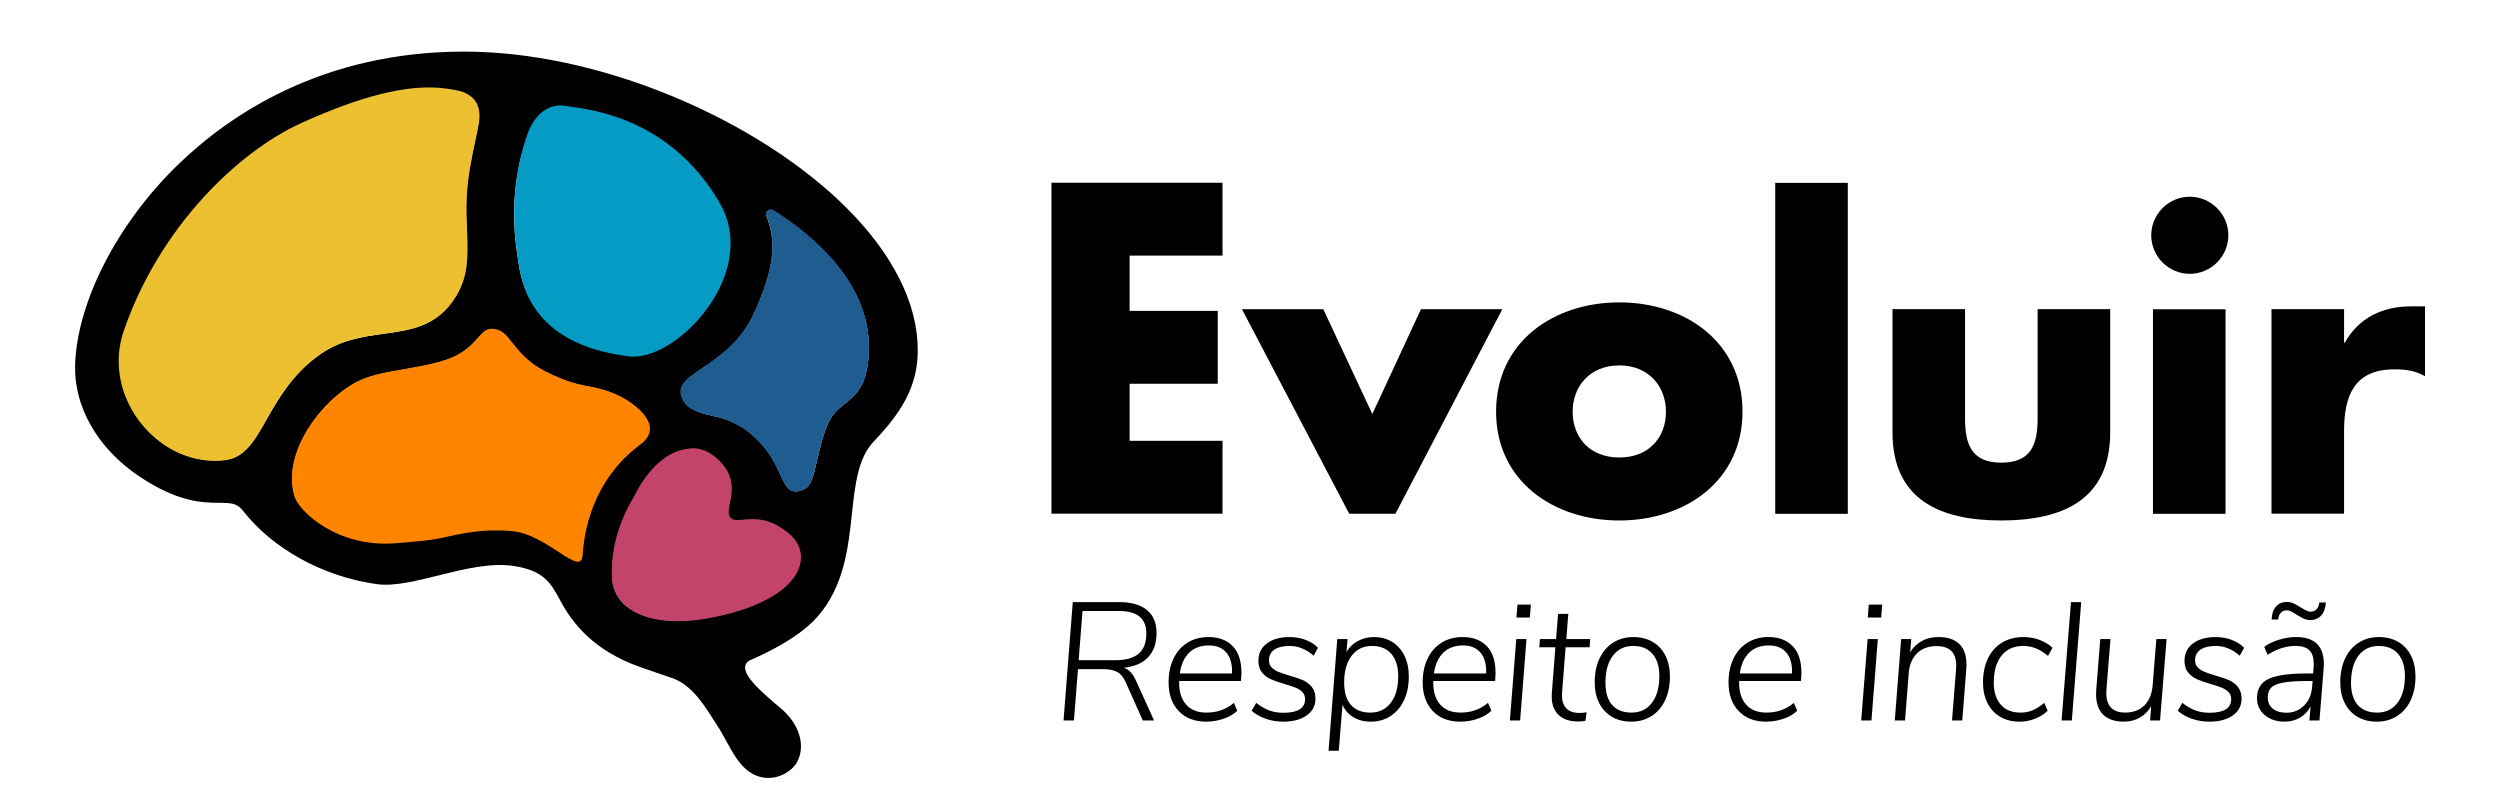 <?xml version="1.0" encoding="UTF-8" standalone="no"?>
<!-- Created with Inkscape (http://www.inkscape.org/) -->

<svg
   version="1.1"
   id="svg1"
   width="1130.667"
   height="360"
   viewBox="0 0 1130.667 360"
   sodipodi:docname="Logo02.svg"
   inkscape:version="1.3.1 (9b9bdc1480, 2023-11-25, custom)"
   xmlns:inkscape="http://www.inkscape.org/namespaces/inkscape"
   xmlns:sodipodi="http://sodipodi.sourceforge.net/DTD/sodipodi-0.dtd"
   xmlns="http://www.w3.org/2000/svg"
   xmlns:svg="http://www.w3.org/2000/svg">
  <defs
     id="defs1">
    <clipPath
       clipPathUnits="userSpaceOnUse"
       id="clipPath2">
      <path
         d="M 0,270 H 848 V 0 H 0 Z"
         transform="translate(-162.211,-227.738)"
         id="path2" />
    </clipPath>
    <clipPath
       clipPathUnits="userSpaceOnUse"
       id="clipPath4">
      <path
         d="M 0,270 H 848 V 0 H 0 Z"
         transform="translate(-383.163,-183.303)"
         id="path4" />
    </clipPath>
    <clipPath
       clipPathUnits="userSpaceOnUse"
       id="clipPath6">
      <path
         d="M 0,270 H 848 V 0 H 0 Z"
         transform="translate(-465.494,-129.561)"
         id="path6" />
    </clipPath>
    <clipPath
       clipPathUnits="userSpaceOnUse"
       id="clipPath8">
      <path
         d="M 0,270 H 848 V 0 H 0 Z"
         transform="translate(-533.441,-130.372)"
         id="path8" />
    </clipPath>
    <clipPath
       clipPathUnits="userSpaceOnUse"
       id="clipPath10">
      <path
         d="M 0,270 H 848 V 0 H 0 Z"
         id="path10" />
    </clipPath>
    <clipPath
       clipPathUnits="userSpaceOnUse"
       id="clipPath12">
      <path
         d="M 0,270 H 848 V 0 H 0 Z"
         transform="translate(-666.548,-165.138)"
         id="path12" />
    </clipPath>
    <clipPath
       clipPathUnits="userSpaceOnUse"
       id="clipPath14">
      <path
         d="M 0,270 H 848 V 0 H 0 Z"
         id="path14" />
    </clipPath>
    <clipPath
       clipPathUnits="userSpaceOnUse"
       id="clipPath16">
      <path
         d="M 0,270 H 848 V 0 H 0 Z"
         transform="translate(-795.109,-153.775)"
         id="path16" />
    </clipPath>
    <clipPath
       clipPathUnits="userSpaceOnUse"
       id="clipPath18">
      <path
         d="M 0,270 H 848 V 0 H 0 Z"
         transform="translate(-755.859,-190.191)"
         id="path18" />
    </clipPath>
    <clipPath
       clipPathUnits="userSpaceOnUse"
       id="clipPath20">
      <path
         d="M 0,270 H 848 V 0 H 0 Z"
         transform="translate(-378.294,-46.058)"
         id="path20" />
    </clipPath>
    <clipPath
       clipPathUnits="userSpaceOnUse"
       id="clipPath22">
      <path
         d="M 0,270 H 848 V 0 H 0 Z"
         transform="translate(-403.359,-48.593)"
         id="path22" />
    </clipPath>
    <clipPath
       clipPathUnits="userSpaceOnUse"
       id="clipPath24">
      <path
         d="M 0,270 H 848 V 0 H 0 Z"
         transform="translate(-429.379,-26.177)"
         id="path24" />
    </clipPath>
    <clipPath
       clipPathUnits="userSpaceOnUse"
       id="clipPath26">
      <path
         d="M 0,270 H 848 V 0 H 0 Z"
         transform="translate(-471.744,-31.589)"
         id="path26" />
    </clipPath>
    <clipPath
       clipPathUnits="userSpaceOnUse"
       id="clipPath28">
      <path
         d="M 0,270 H 848 V 0 H 0 Z"
         transform="translate(-489.551,-48.593)"
         id="path28" />
    </clipPath>
    <clipPath
       clipPathUnits="userSpaceOnUse"
       id="clipPath30">
      <path
         d="M 0,270 H 848 V 0 H 0 Z"
         transform="translate(-514.716,-64.913)"
         id="path30" />
    </clipPath>
    <clipPath
       clipPathUnits="userSpaceOnUse"
       id="clipPath32">
      <path
         d="M 0,270 H 848 V 0 H 0 Z"
         transform="translate(-529.869,-35.349)"
         id="path32" />
    </clipPath>
    <clipPath
       clipPathUnits="userSpaceOnUse"
       id="clipPath34">
      <path
         d="M 0,270 H 848 V 0 H 0 Z"
         transform="translate(-560.344,-31.617)"
         id="path34" />
    </clipPath>
    <clipPath
       clipPathUnits="userSpaceOnUse"
       id="clipPath36">
      <path
         d="M 0,270 H 848 V 0 H 0 Z"
         transform="translate(-593.298,-48.593)"
         id="path36" />
    </clipPath>
    <clipPath
       clipPathUnits="userSpaceOnUse"
       id="clipPath38">
      <path
         d="M 0,270 H 848 V 0 H 0 Z"
         transform="translate(-633.885,-64.913)"
         id="path38" />
    </clipPath>
    <clipPath
       clipPathUnits="userSpaceOnUse"
       id="clipPath40">
      <path
         d="M 0,270 H 848 V 0 H 0 Z"
         transform="translate(-664.577,-51.583)"
         id="path40" />
    </clipPath>
    <clipPath
       clipPathUnits="userSpaceOnUse"
       id="clipPath42">
      <path
         d="M 0,270 H 848 V 0 H 0 Z"
         transform="translate(-678.475,-26.861)"
         id="path42" />
    </clipPath>
    <clipPath
       clipPathUnits="userSpaceOnUse"
       id="clipPath44">
      <path
         d="M 0,270 H 848 V 0 H 0 Z"
         transform="translate(-699.284,-25.608)"
         id="path44" />
    </clipPath>
    <clipPath
       clipPathUnits="userSpaceOnUse"
       id="clipPath46">
      <path
         d="M 0,270 H 848 V 0 H 0 Z"
         transform="translate(-734.909,-53.236)"
         id="path46" />
    </clipPath>
    <clipPath
       clipPathUnits="userSpaceOnUse"
       id="clipPath48">
      <path
         d="M 0,270 H 848 V 0 H 0 Z"
         transform="translate(-743.516,-26.177)"
         id="path48" />
    </clipPath>
    <clipPath
       clipPathUnits="userSpaceOnUse"
       id="clipPath50">
      <path
         d="M 0,270 H 848 V 0 H 0 Z"
         transform="translate(-772.043,-64.286)"
         id="path50" />
    </clipPath>
    <clipPath
       clipPathUnits="userSpaceOnUse"
       id="clipPath52">
      <path
         d="M 0,270 H 848 V 0 H 0 Z"
         transform="translate(-813.24,-31.617)"
         id="path52" />
    </clipPath>
    <clipPath
       clipPathUnits="userSpaceOnUse"
       id="clipPath9">
      <path
         d="M 0,270 H 855.106 V 0 H 0 Z"
         transform="translate(-252.584,-200.049)"
         id="path9-3" />
    </clipPath>
    <clipPath
       clipPathUnits="userSpaceOnUse"
       id="clipPath13">
      <path
         d="M 0,270 H 855.106 V 0 H 0 Z"
         transform="translate(-162.907,-238.514)"
         id="path13-3" />
    </clipPath>
    <clipPath
       clipPathUnits="userSpaceOnUse"
       id="clipPath11">
      <path
         d="M 0,270 H 855.106 V 0 H 0 Z"
         transform="translate(-218.507,-134.62)"
         id="path11-8" />
    </clipPath>
    <clipPath
       clipPathUnits="userSpaceOnUse"
       id="clipPath7">
      <path
         d="M 0,270 H 855.106 V 0 H 0 Z"
         transform="translate(-279.62,-79.385)"
         id="path7-6" />
    </clipPath>
    <clipPath
       clipPathUnits="userSpaceOnUse"
       id="clipPath5">
      <path
         d="M 0,270 H 855.106 V 0 H 0 Z"
         transform="translate(-271.088,-197.819)"
         id="path5-2" />
    </clipPath>
  </defs>
  <sodipodi:namedview
     id="namedview1"
     pagecolor="#ffffff"
     bordercolor="#000000"
     borderopacity="0.25"
     inkscape:showpageshadow="2"
     inkscape:pageopacity="0.0"
     inkscape:pagecheckerboard="0"
     inkscape:deskcolor="#d1d1d1"
     showgrid="false"
     inkscape:zoom="1.6785446"
     inkscape:cx="465.28404"
     inkscape:cy="227.28023"
     inkscape:window-width="1920"
     inkscape:window-height="1011"
     inkscape:window-x="0"
     inkscape:window-y="0"
     inkscape:window-maximized="1"
     inkscape:current-layer="layer-MC0">
    <inkscape:page
       x="0"
       y="0"
       inkscape:label="1"
       id="page1"
       width="1130.667"
       height="360"
       margin="8.101 33.905 23.329 33.905"
       bleed="0" />
  </sodipodi:namedview>
  <g
     id="layer-MC0"
     inkscape:groupmode="layer"
     inkscape:label="Camada 1">
    <path
       id="path1"
       d="m 0,0 c 1.371,7.929 -3.386,10.536 -7.622,11.329 -2.157,0.4 -5.1,0.943 -9.25,0.943 -8.365,0 -21.665,-2.207 -43.509,-12.222 -21.051,-9.643 -47.666,-35.094 -59.674,-70.203 -3.6,-10.522 -1.321,-22.251 6.086,-31.387 7.251,-8.921 17.78,-13.479 28.194,-12.2 6.679,0.821 9.922,6.543 14.029,13.793 3.865,6.815 8.672,15.294 17.937,21.887 7.107,5.05 14.6,6.093 21.843,7.093 9.358,1.3 18.187,2.529 24.409,12.836 4.193,6.943 3.914,14.029 3.593,22.222 -0.143,3.593 -0.286,7.315 -0.093,11.365 0.328,6.736 1.764,13.465 2.914,18.865 C -0.7,-3.6 -0.279,-1.636 0,0 m 54.788,-108.447 c 8.422,6.157 -1.815,13.743 -7.015,16.265 -4.35,2.114 -7.207,2.664 -10.236,3.243 -3.643,0.7 -7.772,1.493 -15.022,5.179 -5.743,2.921 -8.614,6.528 -10.915,9.429 -2.314,2.907 -3.843,4.828 -7.114,4.828 -1.907,0 -3.007,-1.221 -4.665,-3.071 -2.007,-2.229 -4.743,-5.279 -10.336,-7.215 -4.586,-1.578 -9.579,-2.436 -14.407,-3.264 -5.929,-1.022 -11.529,-1.979 -15.887,-4.158 -11.793,-5.878 -25.965,-23.922 -21.336,-38.815 1.557,-4.993 14.515,-17.394 34.472,-15.694 6.115,0.515 11.187,0.807 17.015,2.15 9.579,2.215 15.287,2.415 21.816,1.929 12.064,-0.9 23.543,-15.786 24.058,-8.179 1.121,16.679 8.821,29.508 19.572,37.373 m 24.165,48.58 c 7.415,11.294 8.422,23.273 2.772,32.873 C 65.517,0.514 39.802,4.007 31.351,5.15 c -0.728,0.1 -1.336,0.186 -1.821,0.265 -0.586,0.092 -1.157,0.142 -1.715,0.142 -4.878,0 -8.986,-3.528 -11.214,-9.736 -2.979,-8.336 -6.008,-21.858 -3.486,-38.901 0.064,-0.422 0.121,-0.886 0.193,-1.386 1.178,-8.793 3.943,-29.38 37.587,-33.53 8.514,-1.057 20.586,6.736 28.058,18.129 m 29.401,-89.753 c 0.207,0.807 0.307,1.614 0.307,2.407 0,3.036 -1.478,5.886 -4.257,8.058 -5.764,4.514 -9.907,4.993 -16.001,4.293 -1,-0.115 -2.428,-0.158 -3.264,0.757 -0.957,1.043 -0.636,2.657 -0.221,4.7 0.8,3.936 1.893,9.329 -4.236,14.751 -2.593,2.293 -5.258,3.45 -7.936,3.45 -0.472,0 -0.936,-0.065 -1.408,-0.107 -11.9,-0.95 -18.522,-15.987 -18.522,-15.987 -4.914,-7.972 -7.557,-16.808 -7.35,-26.008 0.086,-4.122 1.707,-7.5 4.815,-10.065 5.55,-4.571 15.293,-6.071 26.722,-4.107 17.572,3.015 29.294,9.693 31.351,17.858 m 23.83,68.36 c 3.571,25.622 -18.53,43.609 -32.023,52.045 -0.286,0.178 -0.571,0.25 -0.843,0.25 -0.414,0 -0.778,-0.165 -1.043,-0.386 -0.428,-0.364 -0.778,-1.029 -0.457,-1.814 3.629,-9.022 2.464,-18.215 -4.164,-32.787 -4.479,-9.858 -11.951,-14.908 -17.408,-18.594 -5.822,-3.936 -8.558,-6.007 -7.05,-10.072 1.6,-4.286 6.585,-5.372 11.871,-6.522 3.872,-0.85 8.186,-3.035 10.929,-5.3 5.965,-4.921 8.258,-9.343 10.151,-13.543 2.564,-5.672 3.686,-7.55 8.179,-5.836 2.628,1 3.514,4.95 4.643,9.957 0.864,3.822 1.836,8.144 3.807,12.637 1.379,3.143 3.572,4.9 5.693,6.6 3.243,2.6 6.586,5.286 7.715,13.365 m 16.95,4.678 c 0,-12.657 -5.978,-21.522 -14.95,-30.944 -5.358,-5.628 -6.343,-14.779 -7.386,-24.472 -1.25,-11.579 -2.672,-24.708 -11.729,-35.023 -7.486,-8.529 -22.674,-14.581 -22.995,-14.771 -5.362,-3.161 4.635,-11.184 10.797,-16.439 5.79,-4.938 8.37,-12.104 5.389,-17.929 -1.341,-2.623 -5.757,-6.081 -11.11,-5.42 -8.578,1.059 -11.474,10.614 -15.812,17.327 -4.28,6.624 -8.214,13.609 -15.097,16.319 -0.176,0.069 -6.328,2.136 -11.291,3.884 -15.897,5.6 -23.02,15.001 -26.949,22.279 -3.386,6.272 -5.622,10.415 -15.886,12.008 -7.851,1.214 -16.908,-1.036 -25.673,-3.214 -7.75,-1.922 -15.072,-3.743 -20.865,-2.936 -18.258,2.564 -35.258,11.915 -45.487,25.015 -1.972,2.536 -4.25,2.55 -8.022,2.579 -5.6,0.043 -14.058,0.114 -27.487,9.257 -13.75,9.358 -21.729,23.33 -21.351,37.373 0.593,21.372 14.272,48.073 34.845,68.024 18.022,17.472 49.437,38.323 96.782,38.43 h 0.314 c 22.223,0 46.609,-5.214 70.567,-15.086 23.301,-9.608 44.316,-23.058 59.181,-37.887 15.844,-15.808 24.215,-32.537 24.215,-48.374"
       style="fill:#000000;fill-opacity:1;fill-rule:nonzero;stroke:none"
       transform="matrix(1.333,0,0,-1.333,216.282,56.349)"
       clip-path="url(#clipPath2)" />
    <path
       id="path3"
       d="M 0,0 V -18.763 H 29.896 V -43.484 H 0 V -62.843 H 31.521 V -87.562 H -26.515 V 24.719 H 31.521 V 0 Z"
       style="fill:#000000;fill-opacity:1;fill-rule:nonzero;stroke:none"
       transform="matrix(1.333,0,0,-1.333,510.884,115.596)"
       clip-path="url(#clipPath4)" />
    <path
       id="path5"
       d="M 0,0 16.505,35.578 H 44.103 L 7.847,-33.82 H -7.845 l -36.392,69.398 h 27.599 z"
       style="fill:#000000;fill-opacity:1;fill-rule:nonzero;stroke:none"
       transform="matrix(1.333,0,0,-1.333,620.658,187.252)"
       clip-path="url(#clipPath6)" />
    <path
       id="path7"
       d="m 0,0 c 0,-8.793 5.819,-15.557 15.829,-15.557 10.011,0 15.827,6.764 15.827,15.557 0,8.523 -5.816,15.692 -15.827,15.692 C 5.819,15.692 0,8.523 0,0 m 57.63,0 c 0,-23.539 -19.48,-36.931 -41.801,-36.931 -22.187,0 -41.803,13.257 -41.803,36.931 0,23.674 19.482,37.066 41.803,37.066 C 38.15,37.066 57.63,23.674 57.63,0"
       style="fill:#000000;fill-opacity:1;fill-rule:nonzero;stroke:none"
       transform="matrix(1.333,0,0,-1.333,711.255,186.171)"
       clip-path="url(#clipPath8)" />
    <path
       id="path9"
       d="m 626.932,95.74 h -24.621 v 112.282 h 24.621 z"
       style="fill:#000000;fill-opacity:1;fill-rule:nonzero;stroke:none"
       transform="matrix(1.333,0,0,-1.333,0,360)"
       clip-path="url(#clipPath10)" />
    <path
       id="path11"
       d="m 0,0 v -37.066 c 0,-8.793 2.164,-15.016 12.31,-15.016 10.147,0 12.311,6.223 12.311,15.016 V 0 h 24.621 v -41.801 c 0,-22.862 -16.099,-29.897 -36.932,-29.897 -20.832,0 -36.931,7.035 -36.931,29.897 l 0,41.801 z"
       style="fill:#000000;fill-opacity:1;fill-rule:nonzero;stroke:none"
       transform="matrix(1.333,0,0,-1.333,888.73,139.816)"
       clip-path="url(#clipPath12)" />
    <path
       id="path13"
       d="m 755.088,95.74 h -24.621 v 69.398 h 24.621 z"
       style="fill:#000000;fill-opacity:1;fill-rule:nonzero;stroke:none"
       transform="matrix(1.333,0,0,-1.333,0,360)"
       clip-path="url(#clipPath14)" />
    <path
       id="path15"
       d="m 0,0 h 0.272 c 4.733,8.523 12.85,12.31 22.455,12.31 h 4.735 v -23.673 c -3.383,1.894 -6.63,2.299 -10.416,2.299 C 3.383,-9.064 0,-18.127 0,-30.032 V -58.035 H -24.621 V 11.363 H 0 Z"
       style="fill:#000000;fill-opacity:1;fill-rule:nonzero;stroke:none"
       transform="matrix(1.333,0,0,-1.333,1060.145,154.967)"
       clip-path="url(#clipPath16)" />
    <path
       id="path17"
       d="m 0,0 c 0,-7.182 -5.899,-13.081 -13.082,-13.081 -7.18,0 -13.081,5.899 -13.081,13.081 0,7.182 5.901,13.081 13.081,13.081 C -5.899,13.081 0,7.182 0,0"
       style="fill:#000000;fill-opacity:1;fill-rule:nonzero;stroke:none"
       transform="matrix(1.333,0,0,-1.333,1007.812,106.412)"
       clip-path="url(#clipPath18)" />
    <path
       id="path19"
       d="m 0,0 c 3.532,0 6.171,0.73 7.918,2.193 1.746,1.461 2.621,3.732 2.621,6.808 0,2.62 -0.769,4.557 -2.308,5.81 -1.538,1.253 -3.844,1.879 -6.92,1.879 H -11.108 L -12.418,0 Z m 5.27,-4.102 c 0.664,-0.721 1.261,-1.69 1.793,-2.905 L 13.159,-20.45 H 9.343 L 3.589,-7.576 c -0.76,1.746 -1.737,2.942 -2.934,3.589 -1.196,0.645 -2.84,0.968 -4.927,0.968 h -8.374 l -1.368,-17.431 h -3.531 l 3.133,40.16 H 1.367 c 4.064,0 7.187,-0.893 9.371,-2.678 2.183,-1.785 3.276,-4.386 3.276,-7.803 0,-3.418 -0.941,-6.144 -2.821,-8.175 C 9.313,-0.979 6.551,-2.185 2.905,-2.563 3.816,-2.868 4.604,-3.38 5.27,-4.102"
       style="fill:#000000;fill-opacity:1;fill-rule:nonzero;stroke:none"
       transform="matrix(1.333,0,0,-1.333,504.392,298.59)"
       clip-path="url(#clipPath20)" />
    <path
       id="path21"
       d="m 0,0 c -1.69,-1.652 -2.744,-3.997 -3.162,-7.035 h 17.717 c 0.113,3.113 -0.533,5.477 -1.938,7.092 C 11.212,1.671 9.257,2.478 6.75,2.478 3.939,2.478 1.689,1.652 0,0 m -3.39,-9.599 v -0.569 c 0,-3.19 0.798,-5.678 2.393,-7.463 1.595,-1.785 3.893,-2.677 6.893,-2.677 3.607,0 6.702,1.101 9.285,3.304 l 1.139,-2.678 c -1.139,-1.138 -2.677,-2.042 -4.614,-2.706 -1.936,-0.663 -3.912,-0.996 -5.924,-0.996 -3.95,0 -7.064,1.205 -9.343,3.617 -2.278,2.412 -3.418,5.649 -3.418,9.712 0,3.038 0.551,5.716 1.653,8.033 1.1,2.316 2.677,4.12 4.727,5.412 2.051,1.29 4.444,1.936 7.178,1.936 3.455,0 6.181,-1.025 8.175,-3.076 1.993,-2.051 2.99,-5.07 2.99,-9.058 0,-0.874 -0.057,-1.803 -0.171,-2.791 z"
       style="fill:#000000;fill-opacity:1;fill-rule:nonzero;stroke:none"
       transform="matrix(1.333,0,0,-1.333,537.812,295.209)"
       clip-path="url(#clipPath22)" />
    <path
       id="path23"
       d="m 0,0 c -1.88,0.646 -3.484,1.557 -4.813,2.734 l 1.538,2.678 C -1.757,4.234 -0.285,3.38 1.14,2.849 2.563,2.316 4.167,2.051 5.953,2.051 c 4.899,0 7.348,1.538 7.348,4.614 0,0.987 -0.304,1.795 -0.911,2.421 -0.608,0.627 -1.368,1.12 -2.279,1.481 -0.911,0.361 -2.146,0.769 -3.703,1.225 -1.936,0.569 -3.494,1.11 -4.671,1.623 -1.177,0.513 -2.184,1.273 -3.018,2.279 -0.836,1.006 -1.254,2.326 -1.254,3.959 0,2.506 0.959,4.481 2.877,5.924 1.917,1.444 4.49,2.165 7.719,2.165 1.936,0 3.75,-0.323 5.44,-0.969 1.689,-0.645 3.085,-1.538 4.186,-2.676 l -1.481,-2.678 c -2.544,2.202 -5.24,3.304 -8.089,3.304 -2.278,0 -4.025,-0.418 -5.24,-1.253 -1.216,-0.836 -1.823,-2.051 -1.823,-3.646 0,-0.988 0.303,-1.786 0.911,-2.392 0.607,-0.609 1.339,-1.092 2.193,-1.453 0.855,-0.362 2.098,-0.789 3.732,-1.282 1.898,-0.532 3.446,-1.053 4.642,-1.566 1.197,-0.513 2.212,-1.282 3.048,-2.308 0.835,-1.025 1.253,-2.354 1.253,-3.987 0,-2.393 -0.997,-4.292 -2.99,-5.696 C 11.849,-0.266 9.2,-0.968 5.896,-0.968 3.845,-0.968 1.88,-0.645 0,0"
       style="fill:#000000;fill-opacity:1;fill-rule:nonzero;stroke:none"
       transform="matrix(1.333,0,0,-1.333,572.506,325.097)"
       clip-path="url(#clipPath24)" />
    <path
       id="path25"
       d="m 0,0 c 1.688,2.202 2.534,5.221 2.534,9.058 0,3.226 -0.778,5.743 -2.335,7.547 -1.557,1.803 -3.741,2.706 -6.551,2.706 -2.924,0 -5.232,-1.111 -6.921,-3.332 -1.691,-2.222 -2.536,-5.27 -2.536,-9.143 0,-3.305 0.77,-5.82 2.308,-7.548 1.538,-1.728 3.731,-2.592 6.579,-2.592 2.924,0 5.232,1.101 6.922,3.304 M 0.483,20.678 C 2.269,19.576 3.654,18.02 4.643,16.007 5.629,13.993 6.123,11.64 6.123,8.943 6.123,5.904 5.582,3.228 4.5,0.911 3.417,-1.405 1.898,-3.2 -0.058,-4.472 -2.014,-5.745 -4.264,-6.38 -6.808,-6.38 c -2.241,0 -4.197,0.503 -5.867,1.509 -1.672,1.006 -2.905,2.402 -3.703,4.187 l -1.253,-15.551 h -3.474 l 2.961,37.881 h 3.475 l -0.342,-4.386 c 0.911,1.595 2.202,2.839 3.874,3.731 1.67,0.892 3.493,1.339 5.469,1.339 2.315,0 4.366,-0.551 6.151,-1.652"
       style="fill:#000000;fill-opacity:1;fill-rule:nonzero;stroke:none"
       transform="matrix(1.333,0,0,-1.333,628.991,317.881)"
       clip-path="url(#clipPath26)" />
    <path
       id="path27"
       d="m 0,0 c -1.69,-1.652 -2.744,-3.997 -3.162,-7.035 h 17.717 c 0.113,3.113 -0.533,5.477 -1.938,7.092 C 11.212,1.671 9.257,2.478 6.75,2.478 3.939,2.478 1.689,1.652 0,0 m -3.39,-9.599 v -0.569 c 0,-3.19 0.798,-5.678 2.393,-7.463 1.595,-1.785 3.893,-2.677 6.893,-2.677 3.607,0 6.702,1.101 9.285,3.304 l 1.139,-2.678 c -1.139,-1.138 -2.677,-2.042 -4.614,-2.706 -1.936,-0.663 -3.912,-0.996 -5.924,-0.996 -3.95,0 -7.064,1.205 -9.343,3.617 -2.278,2.412 -3.418,5.649 -3.418,9.712 0,3.038 0.551,5.716 1.653,8.033 1.1,2.316 2.677,4.12 4.727,5.412 2.051,1.29 4.444,1.936 7.178,1.936 3.455,0 6.181,-1.025 8.175,-3.076 1.993,-2.051 2.99,-5.07 2.99,-9.058 0,-0.874 -0.057,-1.803 -0.171,-2.791 z"
       style="fill:#000000;fill-opacity:1;fill-rule:nonzero;stroke:none"
       transform="matrix(1.333,0,0,-1.333,652.735,295.209)"
       clip-path="url(#clipPath28)" />
    <path
       id="path29"
       d="M 0,0 H 4.558 L 4.216,-4.387 h -4.558 z m -2.563,-39.306 2.165,27.628 H 3.076 L 0.911,-39.306 Z"
       style="fill:#000000;fill-opacity:1;fill-rule:nonzero;stroke:none"
       transform="matrix(1.333,0,0,-1.333,686.288,273.449)"
       clip-path="url(#clipPath30)" />
    <path
       id="path31"
       d="m 0,0 c -0.038,-0.267 -0.058,-0.646 -0.058,-1.14 0,-1.974 0.503,-3.474 1.51,-4.5 1.006,-1.025 2.479,-1.538 4.415,-1.538 0.911,0 1.728,0.075 2.449,0.228 L 7.918,-9.855 c -0.76,-0.152 -1.595,-0.228 -2.507,-0.228 -2.848,0 -5.051,0.74 -6.607,2.222 -1.558,1.481 -2.336,3.589 -2.336,6.323 0,0.531 0.018,0.948 0.057,1.253 l 1.196,15.381 h -5.468 l 0.227,2.791 h 5.469 l 0.684,8.545 H 2.107 L 1.424,17.887 H 9.513 L 9.342,15.096 H 1.196 Z"
       style="fill:#000000;fill-opacity:1;fill-rule:nonzero;stroke:none"
       transform="matrix(1.333,0,0,-1.333,706.491,312.868)"
       clip-path="url(#clipPath32)" />
    <path
       id="path33"
       d="m 0,0 c 1.671,2.222 2.507,5.25 2.507,9.086 0,3.227 -0.778,5.733 -2.336,7.519 -1.558,1.785 -3.722,2.677 -6.493,2.677 -2.963,0 -5.28,-1.11 -6.95,-3.332 -1.672,-2.221 -2.506,-5.289 -2.506,-9.2 0,-3.267 0.758,-5.763 2.278,-7.49 1.519,-1.729 3.721,-2.592 6.607,-2.592 2.924,0 5.222,1.11 6.893,3.332 m -13.586,-4.757 c -1.88,1.102 -3.323,2.658 -4.329,4.672 -1.007,2.012 -1.51,4.348 -1.51,7.006 0,3.076 0.541,5.772 1.624,8.089 1.082,2.316 2.62,4.11 4.614,5.384 1.994,1.271 4.282,1.908 6.865,1.908 2.506,0 4.699,-0.551 6.579,-1.653 1.88,-1.101 3.322,-2.658 4.329,-4.67 1.006,-2.014 1.51,-4.368 1.51,-7.064 C 6.096,5.876 5.555,3.199 4.472,0.883 3.39,-1.434 1.852,-3.229 -0.142,-4.5 c -1.994,-1.273 -4.3,-1.908 -6.921,-1.908 -2.469,0 -4.643,0.55 -6.523,1.651"
       style="fill:#000000;fill-opacity:1;fill-rule:nonzero;stroke:none"
       transform="matrix(1.333,0,0,-1.333,747.125,317.843)"
       clip-path="url(#clipPath34)" />
    <path
       id="path35"
       d="m 0,0 c -1.69,-1.652 -2.744,-3.997 -3.162,-7.035 h 17.717 c 0.113,3.113 -0.533,5.477 -1.938,7.092 C 11.212,1.671 9.257,2.478 6.75,2.478 3.939,2.478 1.689,1.652 0,0 m -3.39,-9.599 v -0.569 c 0,-3.19 0.798,-5.678 2.393,-7.463 1.595,-1.785 3.893,-2.677 6.893,-2.677 3.607,0 6.702,1.101 9.285,3.304 l 1.139,-2.678 c -1.139,-1.138 -2.677,-2.042 -4.614,-2.706 -1.936,-0.663 -3.912,-0.996 -5.924,-0.996 -3.95,0 -7.064,1.205 -9.343,3.617 -2.278,2.412 -3.418,5.649 -3.418,9.712 0,3.038 0.551,5.716 1.653,8.033 1.1,2.316 2.677,4.12 4.727,5.412 2.051,1.29 4.444,1.936 7.178,1.936 3.455,0 6.181,-1.025 8.175,-3.076 1.993,-2.051 2.99,-5.07 2.99,-9.058 0,-0.874 -0.057,-1.803 -0.171,-2.791 z"
       style="fill:#000000;fill-opacity:1;fill-rule:nonzero;stroke:none"
       transform="matrix(1.333,0,0,-1.333,791.064,295.209)"
       clip-path="url(#clipPath36)" />
    <path
       id="path37"
       d="M 0,0 H 4.558 L 4.216,-4.387 h -4.558 z m -2.563,-39.306 2.165,27.628 H 3.076 L 0.911,-39.306 Z"
       style="fill:#000000;fill-opacity:1;fill-rule:nonzero;stroke:none"
       transform="matrix(1.333,0,0,-1.333,845.18,273.449)"
       clip-path="url(#clipPath38)" />
    <path
       id="path39"
       d="m 0,0 c 1.632,-1.558 2.449,-3.873 2.449,-6.949 0,-0.684 -0.019,-1.197 -0.056,-1.538 L 1.025,-25.976 H -2.45 l 1.367,17.261 c 0.038,0.303 0.058,0.74 0.058,1.31 0,4.443 -2.204,6.665 -6.609,6.665 -2.81,0 -5.041,-0.818 -6.693,-2.449 -1.652,-1.634 -2.592,-3.894 -2.819,-6.78 L -18.4,-25.976 h -3.475 l 2.165,27.628 h 3.418 l -0.342,-4.5 c 0.948,1.632 2.25,2.906 3.903,3.817 1.651,0.911 3.54,1.367 5.668,1.367 C -3.988,2.336 -1.634,1.557 0,0"
       style="fill:#000000;fill-opacity:1;fill-rule:nonzero;stroke:none"
       transform="matrix(1.333,0,0,-1.333,886.102,291.222)"
       clip-path="url(#clipPath40)" />
    <path
       id="path41"
       d="m 0,0 c -1.88,1.102 -3.323,2.658 -4.329,4.672 -1.007,2.012 -1.51,4.348 -1.51,7.006 0,3.076 0.551,5.772 1.652,8.089 1.101,2.316 2.687,4.11 4.757,5.383 2.07,1.272 4.491,1.909 7.263,1.909 1.974,0 3.816,-0.324 5.525,-0.969 1.709,-0.646 3.171,-1.538 4.387,-2.677 l -1.538,-2.734 c -1.444,1.176 -2.82,2.031 -4.13,2.563 -1.31,0.531 -2.744,0.797 -4.301,0.797 -3.153,0 -5.602,-1.102 -7.348,-3.304 -1.747,-2.203 -2.62,-5.259 -2.62,-9.171 0,-3.153 0.787,-5.63 2.363,-7.434 1.576,-1.804 3.807,-2.705 6.693,-2.705 1.482,0 2.839,0.256 4.074,0.768 1.233,0.513 2.572,1.358 4.015,2.536 l 1.14,-2.678 C 14.915,0.912 13.491,0.009 11.82,-0.655 10.148,-1.318 8.383,-1.651 6.522,-1.651 4.054,-1.651 1.88,-1.102 0,0"
       style="fill:#000000;fill-opacity:1;fill-rule:nonzero;stroke:none"
       transform="matrix(1.333,0,0,-1.333,904.633,324.186)"
       clip-path="url(#clipPath42)" />
    <path
       id="path43"
       d="M 0,0 3.19,40.16 H 6.665 L 3.475,0 Z"
       style="fill:#000000;fill-opacity:1;fill-rule:nonzero;stroke:none"
       transform="matrix(1.333,0,0,-1.333,932.378,325.857)"
       clip-path="url(#clipPath44)" />
    <path
       id="path45"
       d="m 0,0 -2.222,-27.628 h -3.36 l 0.342,4.842 c -0.95,-1.671 -2.232,-2.962 -3.846,-3.873 -1.614,-0.912 -3.428,-1.367 -5.439,-1.367 -3.039,0 -5.366,0.787 -6.979,2.363 -1.614,1.576 -2.421,3.902 -2.421,6.978 0,0.646 0.019,1.14 0.057,1.482 L -22.501,0 h 3.475 l -1.368,-16.919 c -0.038,-0.304 -0.056,-0.76 -0.056,-1.367 0,-4.443 2.145,-6.664 6.437,-6.664 2.696,0 4.861,0.815 6.493,2.449 1.633,1.632 2.564,3.911 2.792,6.836 L -3.475,0 Z"
       style="fill:#000000;fill-opacity:1;fill-rule:nonzero;stroke:none"
       transform="matrix(1.333,0,0,-1.333,979.878,289.019)"
       clip-path="url(#clipPath46)" />
    <path
       id="path47"
       d="m 0,0 c -1.88,0.646 -3.484,1.557 -4.813,2.734 l 1.538,2.678 C -1.757,4.234 -0.285,3.38 1.14,2.849 2.563,2.316 4.167,2.051 5.953,2.051 c 4.899,0 7.348,1.538 7.348,4.614 0,0.987 -0.304,1.795 -0.911,2.421 -0.608,0.627 -1.368,1.12 -2.279,1.481 -0.911,0.361 -2.146,0.769 -3.703,1.225 -1.936,0.569 -3.494,1.11 -4.671,1.623 -1.177,0.513 -2.184,1.273 -3.018,2.279 -0.836,1.006 -1.254,2.326 -1.254,3.959 0,2.506 0.959,4.481 2.877,5.924 1.917,1.444 4.49,2.165 7.719,2.165 1.936,0 3.75,-0.323 5.44,-0.969 1.689,-0.645 3.085,-1.538 4.186,-2.676 l -1.481,-2.678 c -2.544,2.202 -5.24,3.304 -8.089,3.304 -2.278,0 -4.025,-0.418 -5.24,-1.253 -1.216,-0.836 -1.823,-2.051 -1.823,-3.646 0,-0.988 0.303,-1.786 0.911,-2.392 0.607,-0.609 1.339,-1.092 2.193,-1.453 0.855,-0.362 2.098,-0.789 3.732,-1.282 1.898,-0.532 3.446,-1.053 4.642,-1.566 1.197,-0.513 2.212,-1.282 3.048,-2.308 0.835,-1.025 1.253,-2.354 1.253,-3.987 0,-2.393 -0.997,-4.292 -2.99,-5.696 C 11.849,-0.266 9.2,-0.968 5.896,-0.968 3.845,-0.968 1.88,-0.645 0,0"
       style="fill:#000000;fill-opacity:1;fill-rule:nonzero;stroke:none"
       transform="matrix(1.333,0,0,-1.333,991.355,325.097)"
       clip-path="url(#clipPath48)" />
    <path
       id="path49"
       d="m 0,0 c 0.931,1.025 2.155,1.538 3.675,1.538 0.797,0 1.547,-0.162 2.25,-0.484 0.702,-0.323 1.528,-0.788 2.477,-1.396 0.798,-0.493 1.434,-0.854 1.909,-1.082 0.474,-0.227 0.94,-0.342 1.395,-0.342 0.874,0 1.567,0.286 2.08,0.855 0.513,0.569 0.806,1.329 0.883,2.278 h 2.222 c -0.115,-1.936 -0.647,-3.418 -1.596,-4.443 -0.949,-1.026 -2.164,-1.538 -3.646,-1.538 -0.797,0 -1.547,0.161 -2.25,0.484 C 8.696,-3.808 7.87,-3.342 6.922,-2.734 6.199,-2.278 5.592,-1.928 5.099,-1.68 4.604,-1.434 4.13,-1.31 3.675,-1.31 2.801,-1.31 2.108,-1.595 1.596,-2.164 1.083,-2.734 0.788,-3.494 0.712,-4.443 H -1.51 C -1.434,-2.506 -0.931,-1.025 0,0 m 9.485,-33.638 c 1.632,1.615 2.543,3.712 2.734,6.295 l 0.171,2.051 h -1.652 c -3.722,0 -6.551,-0.19 -8.488,-0.569 -1.937,-0.381 -3.267,-0.969 -3.987,-1.767 -0.722,-0.797 -1.082,-1.899 -1.082,-3.304 0,-1.557 0.569,-2.8 1.709,-3.731 1.138,-0.931 2.676,-1.396 4.614,-1.396 2.353,0 4.348,0.807 5.981,2.421 m 6.722,14.157 c 0,-0.609 -0.02,-1.082 -0.058,-1.424 l -1.423,-17.774 h -3.418 l 0.398,4.729 c -0.911,-1.672 -2.127,-2.945 -3.645,-3.818 -1.52,-0.874 -3.229,-1.309 -5.127,-1.309 -2.773,0 -5.033,0.74 -6.779,2.222 -1.747,1.48 -2.62,3.378 -2.62,5.696 0,2.051 0.55,3.692 1.652,4.928 1.101,1.233 2.885,2.126 5.354,2.676 2.469,0.55 5.811,0.826 10.026,0.826 h 1.994 l 0.17,1.937 c 0.039,0.304 0.058,0.721 0.058,1.254 0,2.126 -0.494,3.683 -1.481,4.671 -0.989,0.987 -2.545,1.48 -4.671,1.48 -3.229,0 -6.4,-1.006 -9.514,-3.018 l -1.139,2.734 c 1.368,0.986 3.048,1.784 5.041,2.393 1.995,0.606 3.903,0.911 5.726,0.911 6.303,0 9.456,-3.039 9.456,-9.114"
       style="fill:#000000;fill-opacity:1;fill-rule:nonzero;stroke:none"
       transform="matrix(1.333,0,0,-1.333,1029.391,274.285)"
       clip-path="url(#clipPath50)" />
    <path
       id="path51"
       d="m 0,0 c 1.671,2.222 2.507,5.25 2.507,9.086 0,3.227 -0.778,5.733 -2.336,7.519 -1.558,1.785 -3.722,2.677 -6.493,2.677 -2.963,0 -5.28,-1.11 -6.95,-3.332 -1.672,-2.221 -2.506,-5.289 -2.506,-9.2 0,-3.267 0.758,-5.763 2.278,-7.49 1.519,-1.729 3.721,-2.592 6.607,-2.592 2.924,0 5.222,1.11 6.893,3.332 m -13.586,-4.757 c -1.88,1.102 -3.323,2.658 -4.329,4.672 -1.007,2.012 -1.51,4.348 -1.51,7.006 0,3.076 0.541,5.772 1.624,8.089 1.082,2.316 2.62,4.11 4.614,5.384 1.994,1.271 4.282,1.908 6.865,1.908 2.506,0 4.699,-0.551 6.579,-1.653 1.88,-1.101 3.322,-2.658 4.329,-4.67 1.006,-2.014 1.51,-4.368 1.51,-7.064 C 6.096,5.876 5.555,3.199 4.472,0.883 3.39,-1.434 1.852,-3.229 -0.142,-4.5 c -1.994,-1.273 -4.3,-1.908 -6.921,-1.908 -2.469,0 -4.643,0.55 -6.523,1.651"
       style="fill:#000000;fill-opacity:1;fill-rule:nonzero;stroke:none"
       transform="matrix(1.333,0,0,-1.333,1084.32,317.843)"
       clip-path="url(#clipPath52)" />
    <path
       style="fill:#241c1f;fill-opacity:0;stroke-width:1"
       d="m 343.328,350.751 c -5.923,-2.163 -7.811,-4.451 -18.194,-22.044 -6.139,-10.403 -12.927,-18.374 -17.732,-20.826 -1.806,-0.921 -7.955,-3.303 -13.665,-5.294 -5.71,-1.99 -13.001,-5.073 -16.203,-6.852 -7.976,-4.43 -18.298,-14.921 -23.31,-23.692 -5.217,-9.131 -7.409,-11.575 -12.255,-13.659 -10.12,-4.354 -20.395,-4.1 -42.036,1.039 -24.295,5.768 -29.465,5.817 -45.943,0.432 -15.988,-5.225 -28.076,-12.751 -39.603,-24.656 l -7.357,-7.599 -9.195,-0.607 c -11.093,-0.732 -16.775,-2.282 -26.221,-7.153 -14.032,-7.236 -25.229,-18.093 -31.22,-30.274 -4.898,-9.96 -6.156,-15.911 -5.606,-26.54 1.672,-32.332 25.167,-72.16 58.302,-98.83 C 154.414,14.841 238.529,10.66 322.687,52.788 c 58.552,29.31 93.845,71.094 91.624,108.476 -0.71,11.956 -4.718,20.901 -14.329,31.979 -10.787,12.434 -12.193,16.155 -15.331,40.557 -2.417,18.794 -4.368,26.638 -8.657,34.8 -5.692,10.831 -14.279,18.337 -30.106,26.315 -8.356,4.212 -8.46,4.301 -8.727,7.526 -0.263,3.18 4e-5,3.526 10.234,13.439 6.029,5.84 11.259,11.686 12.276,13.722 2.457,4.918 2.402,11.705 -0.124,15.422 -3.28,4.827 -11.109,7.591 -16.219,5.725 z m -16.655,-72.228 c 15.465,-3.839 26.584,-9.73 31.696,-16.792 2.29,-3.163 2.652,-4.371 2.652,-8.846 0,-6.004 -1.629,-8.932 -7.07,-12.702 -5.067,-3.511 -9.052,-4.62 -16.758,-4.66 -8.193,-0.043 -8.277,-0.136 -7.073,-7.87 1.575,-10.116 -2.034,-17.613 -10.437,-21.681 -7.689,-3.722 -16.092,-1.247 -24.379,7.182 -12.407,12.618 -21.698,39.44 -18.173,52.464 1.765,6.522 7.705,11.516 16.909,14.217 5.521,1.62 23.784,0.887 32.632,-1.31 z m -63.438,-26.398 c 0.22,-1.043 0.843,-4.739 1.385,-8.215 2.474,-15.862 7.725,-25.711 20.37,-38.211 9.152,-9.047 9.245,-9.179 8.805,-12.459 -1.143,-8.522 -11.531,-15.35 -29.231,-19.213 -4.19,-0.915 -10.931,-3.207 -14.978,-5.094 -6.486,-3.024 -8.323,-4.428 -15.481,-11.83 -7.368,-7.619 -8.407,-8.399 -11.197,-8.399 -2.626,0 -3.93,0.803 -8.936,5.505 -3.224,3.028 -7.499,6.207 -9.5,7.065 -3.671,1.574 -12.23,3.618 -28.277,6.756 -14.383,2.812 -22.964,7.785 -31.772,18.412 -11.524,13.903 -15.891,32.648 -9.649,41.414 5.016,7.044 15.924,13.738 26.993,16.563 7.79,1.989 26.056,1.183 41.284,-1.82 13.991,-2.759 27.621,-3.128 34.193,-0.926 2.356,0.79 8.232,3.879 13.059,6.866 9.491,5.874 12.289,6.649 12.934,3.584 z m 99.793,-30.212 c 3.425,-1.194 4.635,-3.618 7.178,-14.38 3.445,-14.58 4.729,-17.096 12.608,-24.706 8.123,-7.845 9.633,-11.101 10.353,-22.327 1.095,-17.084 -5.93,-33.13 -21.156,-48.32 -7.424,-7.406 -20.784,-17.397 -23.264,-17.397 -2.461,0 -2.663,1.347 -1.141,7.61 2.695,11.087 0.435,23.293 -7.276,39.314 -4.187,8.699 -10.334,15.422 -21.18,23.165 -11.781,8.411 -13.076,10.436 -10.351,16.179 1.647,3.471 4.434,5.063 12.674,7.24 14.438,3.815 22.514,10.284 29.341,23.502 5.744,11.121 6.808,12.003 12.214,10.119 z M 105.974,207.218 c 4.909,-2.048 8.291,-5.908 14.724,-16.808 7.409,-12.553 11.082,-17.578 17.265,-23.62 9.363,-9.149 17.202,-12.477 36.606,-15.543 11.757,-1.857 17.112,-3.413 21.683,-6.299 5.745,-3.627 11.286,-11.091 13.767,-18.546 0.467,-1.403 1.128,-12.788 1.468,-25.3 0.563,-20.697 0.853,-23.888 3.213,-35.386 2.041,-9.945 2.432,-13.356 1.835,-16.008 -1.599,-7.094 -8.221,-9.861 -23.434,-9.79 -14.445,0.067 -30.81,4.37 -52.672,13.848 -35.385,15.341 -66.303,49.236 -82.936,90.921 -3.033,7.6 -3.116,8.102 -3.116,18.762 -7e-5,9.945 0.204,11.431 2.214,16.153 7.428,17.443 23.249,28.841 40.116,28.901 3.682,0.013 7.388,-0.501 9.268,-1.285 z m 193.562,-50.033 c 6.975,-3.435 19.415,-15.388 23.792,-22.86 5.156,-8.803 6.482,-13.686 6.502,-23.955 0.017,-8.738 -0.139,-9.6 -2.737,-15.085 -7.673,-16.202 -24.539,-31.977 -41.928,-39.216 -7.893,-3.286 -16.933,-5.644 -26.543,-6.923 -6.894,-0.918 -7.51,-0.868 -11.007,0.884 -4.734,2.372 -7.258,5.616 -9.814,12.613 -3.486,9.546 -5.302,21.08 -5.312,33.743 -0.019,24.88 4.096,38.969 14.294,48.934 9.527,9.311 25.694,15.332 40.116,14.941 5.786,-0.157 7.607,-0.6 12.637,-3.078 z"
       id="path53" />
    <path
       style="fill:#241c1f;fill-opacity:0;stroke-width:1"
       d="m 357.844,221.085 c -0.821,-0.478 -3.233,-4.335 -5.36,-8.571 -6.761,-13.462 -16.292,-21.474 -29.378,-24.695 -3.243,-0.798 -7.31,-2.157 -9.038,-3.019 -3.019,-1.506 -5.704,-5.161 -5.704,-7.764 0,-2.196 4.023,-6.116 12.299,-11.982 10.343,-7.332 16.449,-14.073 20.531,-22.668 7.737,-16.292 10.127,-29.707 7.211,-40.479 -0.821,-3.032 -1.285,-5.72 -1.031,-5.974 1.613,-1.613 14.825,7.831 24.23,17.32 16.557,16.706 23.731,35.745 20.086,53.313 -1.307,6.3 -3.982,10.475 -10.252,16.002 -6.301,5.555 -8.498,9.976 -12.022,24.197 -2.584,10.427 -3.963,13.352 -6.804,14.432 -2.592,0.986 -2.891,0.978 -4.767,-0.113 z"
       id="path54" />
    <path
       style="fill:#241c1f;fill-opacity:0;stroke-width:1"
       d="m 343.328,350.751 c -5.923,-2.163 -7.811,-4.451 -18.194,-22.044 -6.139,-10.403 -12.927,-18.374 -17.732,-20.826 -1.806,-0.921 -7.955,-3.303 -13.665,-5.294 -5.71,-1.99 -13.001,-5.073 -16.203,-6.852 -7.976,-4.43 -18.298,-14.921 -23.31,-23.692 -5.217,-9.131 -7.409,-11.575 -12.255,-13.659 -10.12,-4.354 -20.395,-4.1 -42.036,1.039 -24.295,5.768 -29.465,5.817 -45.943,0.432 -15.988,-5.225 -28.076,-12.751 -39.603,-24.656 l -7.357,-7.599 -9.195,-0.607 c -11.093,-0.732 -16.775,-2.282 -26.221,-7.153 -14.032,-7.236 -25.229,-18.093 -31.22,-30.274 -4.898,-9.96 -6.156,-15.911 -5.606,-26.54 1.672,-32.332 25.167,-72.16 58.302,-98.83 C 154.414,14.841 238.529,10.66 322.687,52.788 c 58.552,29.31 93.845,71.094 91.624,108.476 -0.71,11.956 -4.718,20.901 -14.329,31.979 -10.787,12.434 -12.193,16.155 -15.331,40.557 -2.417,18.794 -4.368,26.638 -8.657,34.8 -5.692,10.831 -14.279,18.337 -30.106,26.315 -8.356,4.212 -8.46,4.301 -8.727,7.526 -0.263,3.18 4e-5,3.526 10.234,13.439 6.029,5.84 11.259,11.686 12.276,13.722 2.457,4.918 2.402,11.705 -0.124,15.422 -3.28,4.827 -11.109,7.591 -16.219,5.725 z m -16.655,-72.228 c 15.465,-3.839 26.584,-9.73 31.696,-16.792 2.29,-3.163 2.652,-4.371 2.652,-8.846 0,-6.004 -1.629,-8.932 -7.07,-12.702 -5.067,-3.511 -9.052,-4.62 -16.758,-4.66 -8.193,-0.043 -8.277,-0.136 -7.073,-7.87 1.575,-10.116 -2.034,-17.613 -10.437,-21.681 -7.689,-3.722 -16.092,-1.247 -24.379,7.182 -12.407,12.618 -21.698,39.44 -18.173,52.464 1.765,6.522 7.705,11.516 16.909,14.217 5.521,1.62 23.784,0.887 32.632,-1.31 z m -63.438,-26.398 c 0.22,-1.043 0.843,-4.739 1.385,-8.215 2.474,-15.862 7.725,-25.711 20.37,-38.211 9.152,-9.047 9.245,-9.179 8.805,-12.459 -1.143,-8.522 -11.531,-15.35 -29.231,-19.213 -4.19,-0.915 -10.931,-3.207 -14.978,-5.094 -6.486,-3.024 -8.323,-4.428 -15.481,-11.83 -7.368,-7.619 -8.407,-8.399 -11.197,-8.399 -2.626,0 -3.93,0.803 -8.936,5.505 -3.224,3.028 -7.499,6.207 -9.5,7.065 -3.671,1.574 -12.23,3.618 -28.277,6.756 -14.383,2.812 -22.964,7.785 -31.772,18.412 -11.524,13.903 -15.891,32.648 -9.649,41.414 5.016,7.044 15.924,13.738 26.993,16.563 7.79,1.989 26.056,1.183 41.284,-1.82 13.991,-2.759 27.621,-3.128 34.193,-0.926 2.356,0.79 8.232,3.879 13.059,6.866 9.491,5.874 12.289,6.649 12.934,3.584 z m 99.793,-30.212 c 3.425,-1.194 4.635,-3.618 7.178,-14.38 3.445,-14.58 4.729,-17.096 12.608,-24.706 8.123,-7.845 9.633,-11.101 10.353,-22.327 1.095,-17.084 -5.93,-33.13 -21.156,-48.32 -7.424,-7.406 -20.784,-17.397 -23.264,-17.397 -2.461,0 -2.663,1.347 -1.141,7.61 2.695,11.087 0.435,23.293 -7.276,39.314 -4.187,8.699 -10.334,15.422 -21.18,23.165 -11.781,8.411 -13.076,10.436 -10.351,16.179 1.647,3.471 4.434,5.063 12.674,7.24 14.438,3.815 22.514,10.284 29.341,23.502 5.744,11.121 6.808,12.003 12.214,10.119 z M 105.974,207.218 c 4.909,-2.048 8.291,-5.908 14.724,-16.808 7.409,-12.553 11.082,-17.578 17.265,-23.62 9.363,-9.149 17.202,-12.477 36.606,-15.543 11.757,-1.857 17.112,-3.413 21.683,-6.299 5.745,-3.627 11.286,-11.091 13.767,-18.546 0.467,-1.403 1.128,-12.788 1.468,-25.3 0.563,-20.697 0.853,-23.888 3.213,-35.386 2.041,-9.945 2.432,-13.356 1.835,-16.008 -1.599,-7.094 -8.221,-9.861 -23.434,-9.79 -14.445,0.067 -30.81,4.37 -52.672,13.848 -35.385,15.341 -66.303,49.236 -82.936,90.921 -3.033,7.6 -3.116,8.102 -3.116,18.762 -7e-5,9.945 0.204,11.431 2.214,16.153 7.428,17.443 23.249,28.841 40.116,28.901 3.682,0.013 7.388,-0.501 9.268,-1.285 z m 193.562,-50.033 c 6.975,-3.435 19.415,-15.388 23.792,-22.86 5.156,-8.803 6.482,-13.686 6.502,-23.955 0.017,-8.738 -0.139,-9.6 -2.737,-15.085 -7.673,-16.202 -24.539,-31.977 -41.928,-39.216 -7.893,-3.286 -16.933,-5.644 -26.543,-6.923 -6.894,-0.918 -7.51,-0.868 -11.007,0.884 -4.734,2.372 -7.258,5.616 -9.814,12.613 -3.486,9.546 -5.302,21.08 -5.312,33.743 -0.019,24.88 4.096,38.969 14.294,48.934 9.527,9.311 25.694,15.332 40.116,14.941 5.786,-0.157 7.607,-0.6 12.637,-3.078 z"
       id="path55" />
    <path
       style="fill:#241c1f;fill-opacity:0;stroke-width:1"
       d="m 343.328,350.751 c -5.923,-2.163 -7.811,-4.451 -18.194,-22.044 -6.139,-10.403 -12.927,-18.374 -17.732,-20.826 -1.806,-0.921 -7.955,-3.303 -13.665,-5.294 -5.71,-1.99 -13.001,-5.073 -16.203,-6.852 -7.976,-4.43 -18.298,-14.921 -23.31,-23.692 -5.217,-9.131 -7.409,-11.575 -12.255,-13.659 -10.12,-4.354 -20.395,-4.1 -42.036,1.039 -24.295,5.768 -29.465,5.817 -45.943,0.432 -15.988,-5.225 -28.076,-12.751 -39.603,-24.656 l -7.357,-7.599 -9.195,-0.607 c -11.093,-0.732 -16.775,-2.282 -26.221,-7.153 -14.032,-7.236 -25.229,-18.093 -31.22,-30.274 -4.898,-9.96 -6.156,-15.911 -5.606,-26.54 1.672,-32.332 25.167,-72.16 58.302,-98.83 C 154.414,14.841 238.529,10.66 322.687,52.788 c 58.552,29.31 93.845,71.094 91.624,108.476 -0.71,11.956 -4.718,20.901 -14.329,31.979 -10.787,12.434 -12.193,16.155 -15.331,40.557 -2.417,18.794 -4.368,26.638 -8.657,34.8 -5.692,10.831 -14.279,18.337 -30.106,26.315 -8.356,4.212 -8.46,4.301 -8.727,7.526 -0.263,3.18 4e-5,3.526 10.234,13.439 6.029,5.84 11.259,11.686 12.276,13.722 2.457,4.918 2.402,11.705 -0.124,15.422 -3.28,4.827 -11.109,7.591 -16.219,5.725 z m -16.655,-72.228 c 15.465,-3.839 26.584,-9.73 31.696,-16.792 2.29,-3.163 2.652,-4.371 2.652,-8.846 0,-6.004 -1.629,-8.932 -7.07,-12.702 -5.067,-3.511 -9.052,-4.62 -16.758,-4.66 -8.193,-0.043 -8.277,-0.136 -7.073,-7.87 1.575,-10.116 -2.034,-17.613 -10.437,-21.681 -7.689,-3.722 -16.092,-1.247 -24.379,7.182 -12.407,12.618 -21.698,39.44 -18.173,52.464 1.765,6.522 7.705,11.516 16.909,14.217 5.521,1.62 23.784,0.887 32.632,-1.31 z m -63.438,-26.398 c 0.22,-1.043 0.843,-4.739 1.385,-8.215 2.474,-15.862 7.725,-25.711 20.37,-38.211 9.152,-9.047 9.245,-9.179 8.805,-12.459 -1.143,-8.522 -11.531,-15.35 -29.231,-19.213 -4.19,-0.915 -10.931,-3.207 -14.978,-5.094 -6.486,-3.024 -8.323,-4.428 -15.481,-11.83 -7.368,-7.619 -8.407,-8.399 -11.197,-8.399 -2.626,0 -3.93,0.803 -8.936,5.505 -3.224,3.028 -7.499,6.207 -9.5,7.065 -3.671,1.574 -12.23,3.618 -28.277,6.756 -14.383,2.812 -22.964,7.785 -31.772,18.412 -11.524,13.903 -15.891,32.648 -9.649,41.414 5.016,7.044 15.924,13.738 26.993,16.563 7.79,1.989 26.056,1.183 41.284,-1.82 13.991,-2.759 27.621,-3.128 34.193,-0.926 2.356,0.79 8.232,3.879 13.059,6.866 9.491,5.874 12.289,6.649 12.934,3.584 z m 99.793,-30.212 c 3.425,-1.194 4.635,-3.618 7.178,-14.38 3.445,-14.58 4.729,-17.096 12.608,-24.706 8.123,-7.845 9.633,-11.101 10.353,-22.327 1.095,-17.084 -5.93,-33.13 -21.156,-48.32 -7.424,-7.406 -20.784,-17.397 -23.264,-17.397 -2.461,0 -2.663,1.347 -1.141,7.61 2.695,11.087 0.435,23.293 -7.276,39.314 -4.187,8.699 -10.334,15.422 -21.18,23.165 -11.781,8.411 -13.076,10.436 -10.351,16.179 1.647,3.471 4.434,5.063 12.674,7.24 14.438,3.815 22.514,10.284 29.341,23.502 5.744,11.121 6.808,12.003 12.214,10.119 z M 105.974,207.218 c 4.909,-2.048 8.291,-5.908 14.724,-16.808 7.409,-12.553 11.082,-17.578 17.265,-23.62 9.363,-9.149 17.202,-12.477 36.606,-15.543 11.757,-1.857 17.112,-3.413 21.683,-6.299 5.745,-3.627 11.286,-11.091 13.767,-18.546 0.467,-1.403 1.128,-12.788 1.468,-25.3 0.563,-20.697 0.853,-23.888 3.213,-35.386 2.041,-9.945 2.432,-13.356 1.835,-16.008 -1.599,-7.094 -8.221,-9.861 -23.434,-9.79 -14.445,0.067 -30.81,4.37 -52.672,13.848 -35.385,15.341 -66.303,49.236 -82.936,90.921 -3.033,7.6 -3.116,8.102 -3.116,18.762 -7e-5,9.945 0.204,11.431 2.214,16.153 7.428,17.443 23.249,28.841 40.116,28.901 3.682,0.013 7.388,-0.501 9.268,-1.285 z m 193.562,-50.033 c 6.975,-3.435 19.415,-15.388 23.792,-22.86 5.156,-8.803 6.482,-13.686 6.502,-23.955 0.017,-8.738 -0.139,-9.6 -2.737,-15.085 -7.673,-16.202 -24.539,-31.977 -41.928,-39.216 -7.893,-3.286 -16.933,-5.644 -26.543,-6.923 -6.894,-0.918 -7.51,-0.868 -11.007,0.884 -4.734,2.372 -7.258,5.616 -9.814,12.613 -3.486,9.546 -5.302,21.08 -5.312,33.743 -0.019,24.88 4.096,38.969 14.294,48.934 9.527,9.311 25.694,15.332 40.116,14.941 5.786,-0.157 7.607,-0.6 12.637,-3.078 z"
       id="path56" />
    <path
       style="fill:#241c1f;fill-opacity:0;stroke-width:1"
       d="m 343.328,350.751 c -5.923,-2.163 -7.811,-4.451 -18.194,-22.044 -6.139,-10.403 -12.927,-18.374 -17.732,-20.826 -1.806,-0.921 -7.955,-3.303 -13.665,-5.294 -5.71,-1.99 -13.001,-5.073 -16.203,-6.852 -7.976,-4.43 -18.298,-14.921 -23.31,-23.692 -5.217,-9.131 -7.409,-11.575 -12.255,-13.659 -10.12,-4.354 -20.395,-4.1 -42.036,1.039 -24.295,5.768 -29.465,5.817 -45.943,0.432 -15.988,-5.225 -28.076,-12.751 -39.603,-24.656 l -7.357,-7.599 -9.195,-0.607 c -11.093,-0.732 -16.775,-2.282 -26.221,-7.153 -14.032,-7.236 -25.229,-18.093 -31.22,-30.274 -4.898,-9.96 -6.156,-15.911 -5.606,-26.54 1.672,-32.332 25.167,-72.16 58.302,-98.83 C 154.414,14.841 238.529,10.66 322.687,52.788 c 58.552,29.31 93.845,71.094 91.624,108.476 -0.71,11.956 -4.718,20.901 -14.329,31.979 -10.787,12.434 -12.193,16.155 -15.331,40.557 -2.417,18.794 -4.368,26.638 -8.657,34.8 -5.692,10.831 -14.279,18.337 -30.106,26.315 -8.356,4.212 -8.46,4.301 -8.727,7.526 -0.263,3.18 4e-5,3.526 10.234,13.439 6.029,5.84 11.259,11.686 12.276,13.722 2.457,4.918 2.402,11.705 -0.124,15.422 -3.28,4.827 -11.109,7.591 -16.219,5.725 z m -16.655,-72.228 c 15.465,-3.839 26.584,-9.73 31.696,-16.792 2.29,-3.163 2.652,-4.371 2.652,-8.846 0,-6.004 -1.629,-8.932 -7.07,-12.702 -5.067,-3.511 -9.052,-4.62 -16.758,-4.66 -8.193,-0.043 -8.277,-0.136 -7.073,-7.87 1.575,-10.116 -2.034,-17.613 -10.437,-21.681 -7.689,-3.722 -16.092,-1.247 -24.379,7.182 -12.407,12.618 -21.698,39.44 -18.173,52.464 1.765,6.522 7.705,11.516 16.909,14.217 5.521,1.62 23.784,0.887 32.632,-1.31 z m -63.438,-26.398 c 0.22,-1.043 0.843,-4.739 1.385,-8.215 2.474,-15.862 7.725,-25.711 20.37,-38.211 9.152,-9.047 9.245,-9.179 8.805,-12.459 -1.143,-8.522 -11.531,-15.35 -29.231,-19.213 -4.19,-0.915 -10.931,-3.207 -14.978,-5.094 -6.486,-3.024 -8.323,-4.428 -15.481,-11.83 -7.368,-7.619 -8.407,-8.399 -11.197,-8.399 -2.626,0 -3.93,0.803 -8.936,5.505 -3.224,3.028 -7.499,6.207 -9.5,7.065 -3.671,1.574 -12.23,3.618 -28.277,6.756 -14.383,2.812 -22.964,7.785 -31.772,18.412 -11.524,13.903 -15.891,32.648 -9.649,41.414 5.016,7.044 15.924,13.738 26.993,16.563 7.79,1.989 26.056,1.183 41.284,-1.82 13.991,-2.759 27.621,-3.128 34.193,-0.926 2.356,0.79 8.232,3.879 13.059,6.866 9.491,5.874 12.289,6.649 12.934,3.584 z m 99.793,-30.212 c 3.425,-1.194 4.635,-3.618 7.178,-14.38 3.445,-14.58 4.729,-17.096 12.608,-24.706 8.123,-7.845 9.633,-11.101 10.353,-22.327 1.095,-17.084 -5.93,-33.13 -21.156,-48.32 -7.424,-7.406 -20.784,-17.397 -23.264,-17.397 -2.461,0 -2.663,1.347 -1.141,7.61 2.695,11.087 0.435,23.293 -7.276,39.314 -4.187,8.699 -10.334,15.422 -21.18,23.165 -11.781,8.411 -13.076,10.436 -10.351,16.179 1.647,3.471 4.434,5.063 12.674,7.24 14.438,3.815 22.514,10.284 29.341,23.502 5.744,11.121 6.808,12.003 12.214,10.119 z M 105.974,207.218 c 4.909,-2.048 8.291,-5.908 14.724,-16.808 7.409,-12.553 11.082,-17.578 17.265,-23.62 9.363,-9.149 17.202,-12.477 36.606,-15.543 11.757,-1.857 17.112,-3.413 21.683,-6.299 5.745,-3.627 11.286,-11.091 13.767,-18.546 0.467,-1.403 1.128,-12.788 1.468,-25.3 0.563,-20.697 0.853,-23.888 3.213,-35.386 2.041,-9.945 2.432,-13.356 1.835,-16.008 -1.599,-7.094 -8.221,-9.861 -23.434,-9.79 -14.445,0.067 -30.81,4.37 -52.672,13.848 -35.385,15.341 -66.303,49.236 -82.936,90.921 -3.033,7.6 -3.116,8.102 -3.116,18.762 -7e-5,9.945 0.204,11.431 2.214,16.153 7.428,17.443 23.249,28.841 40.116,28.901 3.682,0.013 7.388,-0.501 9.268,-1.285 z m 193.562,-50.033 c 6.975,-3.435 19.415,-15.388 23.792,-22.86 5.156,-8.803 6.482,-13.686 6.502,-23.955 0.017,-8.738 -0.139,-9.6 -2.737,-15.085 -7.673,-16.202 -24.539,-31.977 -41.928,-39.216 -7.893,-3.286 -16.933,-5.644 -26.543,-6.923 -6.894,-0.918 -7.51,-0.868 -11.007,0.884 -4.734,2.372 -7.258,5.616 -9.814,12.613 -3.486,9.546 -5.302,21.08 -5.312,33.743 -0.019,24.88 4.096,38.969 14.294,48.934 9.527,9.311 25.694,15.332 40.116,14.941 5.786,-0.157 7.607,-0.6 12.637,-3.078 z"
       id="path57" />
    <path
       style="fill:#241c1f;fill-opacity:0;stroke-width:1"
       d="m 343.328,350.751 c -5.923,-2.163 -7.811,-4.451 -18.194,-22.044 -6.139,-10.403 -12.927,-18.374 -17.732,-20.826 -1.806,-0.921 -7.955,-3.303 -13.665,-5.294 -5.71,-1.99 -13.001,-5.073 -16.203,-6.852 -7.976,-4.43 -18.298,-14.921 -23.31,-23.692 -5.217,-9.131 -7.409,-11.575 -12.255,-13.659 -10.12,-4.354 -20.395,-4.1 -42.036,1.039 -24.295,5.768 -29.465,5.817 -45.943,0.432 -15.988,-5.225 -28.076,-12.751 -39.603,-24.656 l -7.357,-7.599 -9.195,-0.607 c -11.093,-0.732 -16.775,-2.282 -26.221,-7.153 -14.032,-7.236 -25.229,-18.093 -31.22,-30.274 -4.898,-9.96 -6.156,-15.911 -5.606,-26.54 1.672,-32.332 25.167,-72.16 58.302,-98.83 C 154.414,14.841 238.529,10.66 322.687,52.788 c 58.552,29.31 93.845,71.094 91.624,108.476 -0.71,11.956 -4.718,20.901 -14.329,31.979 -10.787,12.434 -12.193,16.155 -15.331,40.557 -2.417,18.794 -4.368,26.638 -8.657,34.8 -5.692,10.831 -14.279,18.337 -30.106,26.315 -8.356,4.212 -8.46,4.301 -8.727,7.526 -0.263,3.18 4e-5,3.526 10.234,13.439 6.029,5.84 11.259,11.686 12.276,13.722 2.457,4.918 2.402,11.705 -0.124,15.422 -3.28,4.827 -11.109,7.591 -16.219,5.725 z m -16.655,-72.228 c 15.465,-3.839 26.584,-9.73 31.696,-16.792 2.29,-3.163 2.652,-4.371 2.652,-8.846 0,-6.004 -1.629,-8.932 -7.07,-12.702 -5.067,-3.511 -9.052,-4.62 -16.758,-4.66 -8.193,-0.043 -8.277,-0.136 -7.073,-7.87 1.575,-10.116 -2.034,-17.613 -10.437,-21.681 -7.689,-3.722 -16.092,-1.247 -24.379,7.182 -12.407,12.618 -21.698,39.44 -18.173,52.464 1.765,6.522 7.705,11.516 16.909,14.217 5.521,1.62 23.784,0.887 32.632,-1.31 z m -63.438,-26.398 c 0.22,-1.043 0.843,-4.739 1.385,-8.215 2.474,-15.862 7.725,-25.711 20.37,-38.211 9.152,-9.047 9.245,-9.179 8.805,-12.459 -1.143,-8.522 -11.531,-15.35 -29.231,-19.213 -4.19,-0.915 -10.931,-3.207 -14.978,-5.094 -6.486,-3.024 -8.323,-4.428 -15.481,-11.83 -7.368,-7.619 -8.407,-8.399 -11.197,-8.399 -2.626,0 -3.93,0.803 -8.936,5.505 -3.224,3.028 -7.499,6.207 -9.5,7.065 -3.671,1.574 -12.23,3.618 -28.277,6.756 -14.383,2.812 -22.964,7.785 -31.772,18.412 -11.524,13.903 -15.891,32.648 -9.649,41.414 5.016,7.044 15.924,13.738 26.993,16.563 7.79,1.989 26.056,1.183 41.284,-1.82 13.991,-2.759 27.621,-3.128 34.193,-0.926 2.356,0.79 8.232,3.879 13.059,6.866 9.491,5.874 12.289,6.649 12.934,3.584 z m 99.793,-30.212 c 3.425,-1.194 4.635,-3.618 7.178,-14.38 3.445,-14.58 4.729,-17.096 12.608,-24.706 8.123,-7.845 9.633,-11.101 10.353,-22.327 1.095,-17.084 -5.93,-33.13 -21.156,-48.32 -7.424,-7.406 -20.784,-17.397 -23.264,-17.397 -2.461,0 -2.663,1.347 -1.141,7.61 2.695,11.087 0.435,23.293 -7.276,39.314 -4.187,8.699 -10.334,15.422 -21.18,23.165 -11.781,8.411 -13.076,10.436 -10.351,16.179 1.647,3.471 4.434,5.063 12.674,7.24 14.438,3.815 22.514,10.284 29.341,23.502 5.744,11.121 6.808,12.003 12.214,10.119 z M 105.974,207.218 c 4.909,-2.048 8.291,-5.908 14.724,-16.808 7.409,-12.553 11.082,-17.578 17.265,-23.62 9.363,-9.149 17.202,-12.477 36.606,-15.543 11.757,-1.857 17.112,-3.413 21.683,-6.299 5.745,-3.627 11.286,-11.091 13.767,-18.546 0.467,-1.403 1.128,-12.788 1.468,-25.3 0.563,-20.697 0.853,-23.888 3.213,-35.386 2.041,-9.945 2.432,-13.356 1.835,-16.008 -1.599,-7.094 -8.221,-9.861 -23.434,-9.79 -14.445,0.067 -30.81,4.37 -52.672,13.848 -35.385,15.341 -66.303,49.236 -82.936,90.921 -3.033,7.6 -3.116,8.102 -3.116,18.762 -7e-5,9.945 0.204,11.431 2.214,16.153 7.428,17.443 23.249,28.841 40.116,28.901 3.682,0.013 7.388,-0.501 9.268,-1.285 z m 193.562,-50.033 c 6.975,-3.435 19.415,-15.388 23.792,-22.86 5.156,-8.803 6.482,-13.686 6.502,-23.955 0.017,-8.738 -0.139,-9.6 -2.737,-15.085 -7.673,-16.202 -24.539,-31.977 -41.928,-39.216 -7.893,-3.286 -16.933,-5.644 -26.543,-6.923 -6.894,-0.918 -7.51,-0.868 -11.007,0.884 -4.734,2.372 -7.258,5.616 -9.814,12.613 -3.486,9.546 -5.302,21.08 -5.312,33.743 -0.019,24.88 4.096,38.969 14.294,48.934 9.527,9.311 25.694,15.332 40.116,14.941 5.786,-0.157 7.607,-0.6 12.637,-3.078 z"
       id="path58" />
    <path
       style="fill:#241c1f;fill-opacity:0;stroke-width:1"
       d="m 343.328,350.751 c -5.923,-2.163 -7.811,-4.451 -18.194,-22.044 -6.139,-10.403 -12.927,-18.374 -17.732,-20.826 -1.806,-0.921 -7.955,-3.303 -13.665,-5.294 -5.71,-1.99 -13.001,-5.073 -16.203,-6.852 -7.976,-4.43 -18.298,-14.921 -23.31,-23.692 -5.217,-9.131 -7.409,-11.575 -12.255,-13.659 -10.12,-4.354 -20.395,-4.1 -42.036,1.039 -24.295,5.768 -29.465,5.817 -45.943,0.432 -15.988,-5.225 -28.076,-12.751 -39.603,-24.656 l -7.357,-7.599 -9.195,-0.607 c -11.093,-0.732 -16.775,-2.282 -26.221,-7.153 -14.032,-7.236 -25.229,-18.093 -31.22,-30.274 -4.898,-9.96 -6.156,-15.911 -5.606,-26.54 1.672,-32.332 25.167,-72.16 58.302,-98.83 C 154.414,14.841 238.529,10.66 322.687,52.788 c 58.552,29.31 93.845,71.094 91.624,108.476 -0.71,11.956 -4.718,20.901 -14.329,31.979 -10.787,12.434 -12.193,16.155 -15.331,40.557 -2.417,18.794 -4.368,26.638 -8.657,34.8 -5.692,10.831 -14.279,18.337 -30.106,26.315 -8.356,4.212 -8.46,4.301 -8.727,7.526 -0.263,3.18 4e-5,3.526 10.234,13.439 6.029,5.84 11.259,11.686 12.276,13.722 2.457,4.918 2.402,11.705 -0.124,15.422 -3.28,4.827 -11.109,7.591 -16.219,5.725 z m -16.655,-72.228 c 15.465,-3.839 26.584,-9.73 31.696,-16.792 2.29,-3.163 2.652,-4.371 2.652,-8.846 0,-6.004 -1.629,-8.932 -7.07,-12.702 -5.067,-3.511 -9.052,-4.62 -16.758,-4.66 -8.193,-0.043 -8.277,-0.136 -7.073,-7.87 1.575,-10.116 -2.034,-17.613 -10.437,-21.681 -7.689,-3.722 -16.092,-1.247 -24.379,7.182 -12.407,12.618 -21.698,39.44 -18.173,52.464 1.765,6.522 7.705,11.516 16.909,14.217 5.521,1.62 23.784,0.887 32.632,-1.31 z m -63.438,-26.398 c 0.22,-1.043 0.843,-4.739 1.385,-8.215 2.474,-15.862 7.725,-25.711 20.37,-38.211 9.152,-9.047 9.245,-9.179 8.805,-12.459 -1.143,-8.522 -11.531,-15.35 -29.231,-19.213 -4.19,-0.915 -10.931,-3.207 -14.978,-5.094 -6.486,-3.024 -8.323,-4.428 -15.481,-11.83 -7.368,-7.619 -8.407,-8.399 -11.197,-8.399 -2.626,0 -3.93,0.803 -8.936,5.505 -3.224,3.028 -7.499,6.207 -9.5,7.065 -3.671,1.574 -12.23,3.618 -28.277,6.756 -14.383,2.812 -22.964,7.785 -31.772,18.412 -11.524,13.903 -15.891,32.648 -9.649,41.414 5.016,7.044 15.924,13.738 26.993,16.563 7.79,1.989 26.056,1.183 41.284,-1.82 13.991,-2.759 27.621,-3.128 34.193,-0.926 2.356,0.79 8.232,3.879 13.059,6.866 9.491,5.874 12.289,6.649 12.934,3.584 z m 99.793,-30.212 c 3.425,-1.194 4.635,-3.618 7.178,-14.38 3.445,-14.58 4.729,-17.096 12.608,-24.706 8.123,-7.845 9.633,-11.101 10.353,-22.327 1.095,-17.084 -5.93,-33.13 -21.156,-48.32 -7.424,-7.406 -20.784,-17.397 -23.264,-17.397 -2.461,0 -2.663,1.347 -1.141,7.61 2.695,11.087 0.435,23.293 -7.276,39.314 -4.187,8.699 -10.334,15.422 -21.18,23.165 -11.781,8.411 -13.076,10.436 -10.351,16.179 1.647,3.471 4.434,5.063 12.674,7.24 14.438,3.815 22.514,10.284 29.341,23.502 5.744,11.121 6.808,12.003 12.214,10.119 z M 105.974,207.218 c 4.909,-2.048 8.291,-5.908 14.724,-16.808 7.409,-12.553 11.082,-17.578 17.265,-23.62 9.363,-9.149 17.202,-12.477 36.606,-15.543 11.757,-1.857 17.112,-3.413 21.683,-6.299 5.745,-3.627 11.286,-11.091 13.767,-18.546 0.467,-1.403 1.128,-12.788 1.468,-25.3 0.563,-20.697 0.853,-23.888 3.213,-35.386 2.041,-9.945 2.432,-13.356 1.835,-16.008 -1.599,-7.094 -8.221,-9.861 -23.434,-9.79 -14.445,0.067 -30.81,4.37 -52.672,13.848 -35.385,15.341 -66.303,49.236 -82.936,90.921 -3.033,7.6 -3.116,8.102 -3.116,18.762 -7e-5,9.945 0.204,11.431 2.214,16.153 7.428,17.443 23.249,28.841 40.116,28.901 3.682,0.013 7.388,-0.501 9.268,-1.285 z m 193.562,-50.033 c 6.975,-3.435 19.415,-15.388 23.792,-22.86 5.156,-8.803 6.482,-13.686 6.502,-23.955 0.017,-8.738 -0.139,-9.6 -2.737,-15.085 -7.673,-16.202 -24.539,-31.977 -41.928,-39.216 -7.893,-3.286 -16.933,-5.644 -26.543,-6.923 -6.894,-0.918 -7.51,-0.868 -11.007,0.884 -4.734,2.372 -7.258,5.616 -9.814,12.613 -3.486,9.546 -5.302,21.08 -5.312,33.743 -0.019,24.88 4.096,38.969 14.294,48.934 9.527,9.311 25.694,15.332 40.116,14.941 5.786,-0.157 7.607,-0.6 12.637,-3.078 z"
       id="path59" />
    <path
       id="path8-5"
       d="m 0,0 c 5.671,-9.636 4.66,-21.659 -2.782,-32.994 -7.499,-11.436 -19.616,-19.258 -28.162,-18.197 -33.769,4.166 -36.543,24.828 -37.726,33.654 -0.072,0.502 -0.129,0.968 -0.194,1.391 -2.531,17.107 0.509,30.679 3.499,39.046 2.237,6.23 6.359,9.772 11.256,9.772 0.559,0 1.133,-0.05 1.721,-0.144 0.487,-0.078 1.097,-0.165 1.828,-0.265 C -42.078,31.116 -16.268,27.61 0,0"
       style="fill:#069bc5;fill-opacity:1;fill-rule:nonzero;stroke:none;stroke-width:0.993"
       transform="matrix(1.333,0,0,-1.353,325.586,91.905)"
       clip-path="url(#clipPath9)" />
    <path
       id="path12-9"
       d="m 0,0 c 4.252,-0.796 9.027,-3.413 7.65,-11.371 -0.28,-1.642 -0.703,-3.613 -1.147,-5.7 -1.154,-5.42 -2.596,-12.174 -2.925,-18.935 -0.194,-4.065 -0.051,-7.8 0.093,-11.406 0.322,-8.224 0.602,-15.336 -3.606,-22.305 -6.245,-10.346 -15.107,-11.579 -24.499,-12.884 -7.27,-1.003 -14.791,-2.05 -21.924,-7.119 -9.299,-6.618 -14.125,-15.128 -18.003,-21.968 -4.123,-7.277 -7.378,-13.02 -14.081,-13.844 -10.454,-1.283 -21.022,3.291 -28.299,12.246 -7.435,9.169 -9.722,20.942 -6.108,31.503 12.052,35.238 38.766,60.783 59.895,70.462 C -31.03,-1.269 -17.68,0.946 -9.285,0.946 -5.119,0.946 -2.165,0.401 0,0"
       style="fill:#edc032;fill-opacity:1;fill-rule:nonzero;stroke:none"
       transform="matrix(1.333,0,0,-1.333,206.347,40.803)"
       clip-path="url(#clipPath13)" />
    <path
       id="path10-5"
       d="m 0,0 c 5.219,-2.531 15.493,-10.145 7.041,-16.325 -10.791,-7.894 -18.519,-20.77 -19.645,-37.511 -0.516,-7.636 -12.038,7.305 -24.147,8.209 -6.553,0.487 -12.282,0.287 -21.896,-1.936 -5.851,-1.348 -10.941,-1.642 -17.078,-2.158 -20.032,-1.706 -33.037,10.74 -34.6,15.752 -4.646,14.948 9.578,33.058 21.415,38.959 4.374,2.187 9.994,3.147 15.945,4.173 4.847,0.831 9.858,1.692 14.461,3.276 5.614,1.943 8.36,5.005 10.375,7.241 1.663,1.857 2.767,3.083 4.681,3.083 3.284,0 4.818,-1.928 7.141,-4.846 2.309,-2.911 5.191,-6.532 10.955,-9.464 7.278,-3.7 11.422,-4.495 15.078,-5.198 C -7.234,2.674 -4.366,2.122 0,0"
       style="fill:#ff8400;fill-opacity:1;fill-rule:nonzero;stroke:none;stroke-width:0.998"
       transform="matrix(1.333,0,0,-1.338,280.267,179.138)"
       clip-path="url(#clipPath11)" />
    <path
       id="path6-0"
       d="m 0,0 c 0,-0.796 -0.1,-1.606 -0.308,-2.416 -2.065,-8.195 -13.83,-14.899 -31.468,-17.924 -11.471,-1.972 -21.25,-0.466 -26.821,4.122 -3.119,2.574 -4.746,5.966 -4.832,10.102 -0.208,9.235 2.445,18.104 7.377,26.105 0,0 6.646,15.092 18.591,16.045 0.473,0.043 0.939,0.108 1.412,0.108 2.689,0 5.363,-1.162 7.966,-3.463 6.151,-5.442 5.054,-10.855 4.251,-14.805 -0.416,-2.051 -0.738,-3.671 0.223,-4.718 0.838,-0.918 2.272,-0.875 3.276,-0.76 6.116,0.703 10.274,0.222 16.06,-4.309 C -1.484,5.908 0,3.047 0,0"
       style="fill:#c3446b;fill-opacity:1;fill-rule:nonzero;stroke:none;stroke-width:0.983"
       transform="matrix(1.349,0,0,-1.364,362.269,252.039)"
       clip-path="url(#clipPath7)" />
    <path
       id="path4-6"
       d="m 0,0 c 13.543,-8.467 35.726,-26.52 32.141,-52.238 -1.133,-8.108 -4.488,-10.804 -7.743,-13.414 -2.129,-1.706 -4.33,-3.47 -5.714,-6.625 -1.979,-4.509 -2.954,-8.847 -3.821,-12.682 -1.133,-5.026 -2.022,-8.991 -4.661,-9.995 -4.509,-1.721 -5.635,0.165 -8.209,5.858 -1.9,4.215 -4.201,8.653 -10.188,13.593 -2.753,2.273 -7.083,4.467 -10.969,5.32 -5.306,1.154 -10.31,2.244 -11.916,6.546 -1.513,4.079 1.233,6.158 7.076,10.109 5.478,3.699 12.977,8.768 17.473,18.662 6.653,14.626 7.822,23.854 4.179,32.909 -0.322,0.788 0.029,1.455 0.459,1.821 0.265,0.222 0.631,0.387 1.047,0.387 C -0.574,0.251 -0.287,0.179 0,0"
       style="fill:#1f5d90;fill-opacity:1;fill-rule:nonzero;stroke:none;stroke-width:1"
       transform="matrix(1.333,0,0,-1.333,349.71,94.98)"
       clip-path="url(#clipPath5)" />
  </g>
</svg>
